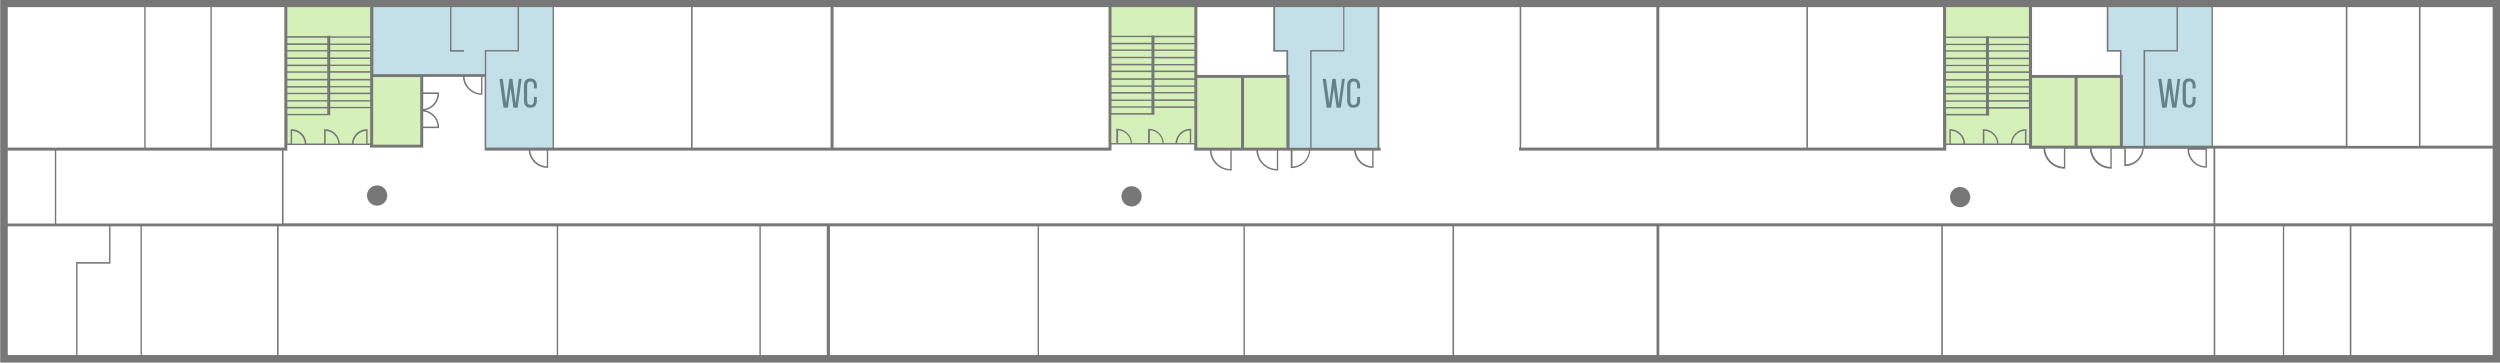 <?xml version="1.0" encoding="utf-8"?>
<!-- Generator: Adobe Illustrator 20.0.0, SVG Export Plug-In . SVG Version: 6.00 Build 0)  -->
<svg version="1.1" xmlns="http://www.w3.org/2000/svg" xmlns:xlink="http://www.w3.org/1999/xlink" x="0px" y="0px"
	 viewBox="0 0 1258.2 182.7" style="enable-background:new 0 0 1258.2 182.7;" xml:space="preserve">
<style type="text/css">.wireColor{fill: #777777;}.nofloorColor{fill: #F2F2F2;}.arrowColor{fill: #EA5906;}.eventColor{opacity: 0.3; fill: #F59E16; transition: 1s fill;}.wcColor{opacity: 0.3; fill: #3693B2;}.stairsColor{opacity: 0.3; fill: #73cc15;}.transparentObject{fill: 0;}.riverColor{fill: #B9DDEF;}.mapElements{fill: #E2E2E2;}.tramColor{fill: #73CC15;}.mapArrows{fill: #BFBFBF;}.buildingFill{fill: #E5E5E5;}.eventColor.active{opacity: 0.3; fill: red; -webkit-animation: alertOpacity 2s infinite alternate; animation: alertOpacity 2s infinite alternate;}@-webkit-keyframes alertOpacity{0%{opacity: 0.3;}50%{opacity: 0.5;}100%{opacity: 0.3;}}@keyframes alertOpacity{0%{opacity: 0.3;}50%{opacity: 0.5;}100%{opacity: 0.3;}}#guideSpot .eventColor.active{fill: red; opacity: 1; r: 10; transform-origin: 150px 150px; -webkit-transform-origin: 50% 50%; -webkit-animation: alertScale 2s infinite alternate; animation: alertScale 2s infinite alternate;}@-webkit-keyframes alertScale{0%{-webkit-transform: scale(1, 1);}50%{-webkit-transform: scale(2, 2);}100%{-webkit-transform: scale(1, 1);}}@keyframes alertScale{0%{transform: scale(1, 1);}50%{transform: scale(2, 2);}100%{transform: scale(1, 1);}}</style>
<g id="description">
	<g id="wc">
		<path class="wireColor" d="M669.9,54.2h-2.2l-2-14.5h1.6l1.7,12.3l1.6-12.3h1.6l1.6,12.3l1.6-12.3h1.4l-2,14.5h-2.1l-1.4-9.8L669.9,54.2
			z"/>
		<path class="wireColor" d="M684.5,43.2v1.3h-1.5v-1.4c0-1.3-0.5-2.1-1.7-2.1c-1.2,0-1.7,0.8-1.7,2.1v7.6c0,1.3,0.5,2.1,1.7,2.1
			c1.2,0,1.7-0.8,1.7-2.1v-1.9h1.5v1.8c0,2.2-1,3.6-3.3,3.6c-2.2,0-3.2-1.4-3.2-3.6v-7.5c0-2.2,1-3.6,3.2-3.6
			C683.4,39.5,684.5,41,684.5,43.2z"/>
	</g>
	<g id="wc_1_">
		<path class="wireColor" d="M255.6,54.2h-2.2l-2-14.5h1.6l1.7,12.3l1.6-12.3h1.6l1.6,12.3l1.6-12.3h1.4l-2,14.5h-2.1l-1.4-9.8L255.6,54.2
			z"/>
		<path class="wireColor" d="M270.2,43.2v1.3h-1.5v-1.4c0-1.3-0.5-2.1-1.7-2.1c-1.2,0-1.7,0.8-1.7,2.1v7.6c0,1.3,0.5,2.1,1.7,2.1
			c1.2,0,1.7-0.8,1.7-2.1v-1.9h1.5v1.8c0,2.2-1,3.6-3.3,3.6c-2.2,0-3.2-1.4-3.2-3.6v-7.5c0-2.2,1-3.6,3.2-3.6
			C269.1,39.5,270.2,41,270.2,43.2z"/>
	</g>
	<g id="wc_2_">
		<path class="wireColor" d="M1090.4,54.2h-2.2l-2-14.5h1.6l1.7,12.3l1.6-12.3h1.6l1.6,12.3l1.6-12.3h1.4l-2,14.5h-2.1l-1.4-9.8
			L1090.4,54.2z"/>
		<path class="wireColor" d="M1105,43.2v1.3h-1.5v-1.4c0-1.3-0.5-2.1-1.7-2.1c-1.2,0-1.7,0.8-1.7,2.1v7.6c0,1.3,0.5,2.1,1.7,2.1
			c1.2,0,1.7-0.8,1.7-2.1v-1.9h1.5v1.8c0,2.2-1,3.6-3.3,3.6c-2.2,0-3.2-1.4-3.2-3.6v-7.5c0-2.2,1-3.6,3.2-3.6
			C1104,39.5,1105,41,1105,43.2z"/>
	</g>
</g>
<g id="hotSpot">
	<rect id="winda1" x="1022.1" y="38.5" class="stairsColor" width="45.5" height="35.8"/>
	<rect id="schody1" x="978.7" y="1.7" class="stairsColor" width="43.2" height="70.9"/>
	<rect id="schody2" x="143.9" y="1.7" class="stairsColor" width="43.2" height="70.9"/>
	<polygon id="wc1" class="wcColor" points="187.1,1.7 187.1,38 244.6,38 244.6,75 278.5,75 278.5,38 278.5,1.7 	"/>
	<polygon id="wc2" class="wcColor" points="1060.7,1.7 1060.7,25.7 1067.3,25.6 1067.3,38.5 1067.6,38.5 1067.6,74.2 1113.3,74.1
		1113.3,38 1113.3,1.7 	"/>
	<rect id="windy2" x="602.7" y="38.5" class="stairsColor" width="45.5" height="35.8"/>
	<polygon id="wc3" class="wcColor" points="641.2,1.7 641.2,25.7 647.8,25.6 647.8,38.5 648.2,38.5 648.2,74.2 693.9,74.1 693.9,38
		693.9,1.7 	"/>
	<rect id="schody3" x="558.7" y="2.7" class="stairsColor" width="43.2" height="69.7"/>
	<rect id="winda3" x="187.1" y="38.4" class="stairsColor" width="25.2" height="35.2"/>
</g>
<g id="wire">
	<path class="wireColor" d="M0.1-0.2v182.7h1258.1V-0.2H0.1z M1254.5,73.3h-36.3V3.6h36.3V73.3z M3.9,112.4V75.8h23.7v36.7H3.9z
		 M28.3,75.8h113.6v36.7H28.3V75.8z M227.2,25.2V3.6h33.3v21.6H244v12.1h-56.1V3.6h38.6v22.4h7v-0.8H227.2z M1181.4,73.3V3.6h36
		v69.8H1181.4z M1180.6,73.3h-66.9V3.6h66.9V73.3z M1113,73.3h-33.4V25.9h16.5V3.6h16.9V73.3z M1110,75.4v8.3
		c-4.5-0.2-8.1-3.8-8.3-8.3H1110z M1069.9,74.8h8.3c-0.4,4.3-3.9,7.7-8.3,7.9V74.8z M1095.3,25.2h-16.5v48.2h-10.4V37.7h-0.7V25.2
		h-6.6V3.6h34.3V25.2z M1062.1,74.8v9.2c-5-0.2-9.1-4.2-9.4-9.2H1062.1z M1045.6,73.3V39.2h21.3v34.1H1045.6z M1038.7,74.8v9.2
		c-5-0.2-9.1-4.2-9.4-9.2H1038.7z M1022.7,73.3V39.2h21.4v34.1H1022.7z M1066.9,25.9v11.8h-44.2V3.6h37.6v22.4H1066.9z M1021.2,72.2
		h-1.3V65h-0.4c-4,0-7.3,3.2-7.5,7.2h-6.2c-0.2-4-3.5-7.2-7.5-7.2h-0.4v7.2H989c-0.2-4-3.5-7.2-7.5-7.2h-0.4v7.2h-1.6V58.1h20.1v0.1
		h1.5v-3.5h20.1V72.2z M1019.1,72.2h-6.4c0.2-3.5,3-6.2,6.4-6.4V72.2z M1005.1,72.2h-6.4v-6.4C1002.1,66,1004.9,68.7,1005.1,72.2z
		 M988.2,72.2h-6.4v-6.4C985.3,66,988,68.7,988.2,72.2z M979.4,19.1h20.1V22h-20.1V19.1z M979.4,22.7h20.1v2.6h-20.1V22.7z
		 M979.4,26h20.1v3h-20.1V26z M979.4,29.8h20.1v2.8h-20.1V29.8z M979.4,33.3h20.1v2.6h-20.1V33.3z M979.4,36.7h20.1v3.1h-20.1V36.7z
		 M979.4,40.6h20.1v2.8h-20.1V40.6z M979.4,44.1h20.1v2.6h-20.1V44.1z M979.4,47.5h20.1v3h-20.1V47.5z M979.4,51.2h20.1v2.7h-20.1
		V51.2z M979.4,54.6h20.1v2.7h-20.1V54.6z M1021.2,53.9H1001v-2.7h20.1V53.9z M1021.2,50.4H1001v-3h20.1V50.4z M1021.2,46.7H1001
		v-2.6h20.1V46.7z M1021.2,43.4H1001v-2.8h20.1V43.4z M1021.2,39.8H1001v-3.1h20.1V39.8z M1021.2,35.9H1001v-2.6h20.1V35.9z
		 M1021.2,32.6H1001v-2.8h20.1V32.6z M1021.2,29H1001v-3h20.1V29z M1021.2,25.3H1001v-2.6h20.1V25.3z M1021.2,22H1001v-2.8h20.1V22z
		 M1021.2,18.4H1001v-0.2h-1.5v0.2h-20.1V3.6h41.7V18.4z M909.1,74.3h-74V3.6h74V74.3z M909.9,3.6h68v70.7h-68V3.6z M833.6,74.3h-68
		V3.6h68V74.3z M764.9,74.3h-0.4v1.5h215v-2.8h1.6h7.9h8.9h7.9h6.1h7.9h1.3v1.9h7.3c0.3,5.5,4.9,10,10.6,10h0.4v-10h12.4
		c0.3,5.5,4.9,10,10.6,10h0.4v-10h6.3v8.7h0.4c5,0,9-3.8,9.4-8.7h22V75c0,5.2,4.2,9.4,9.4,9.4h0.4v-9.6h3.3v37.6H142.7V75.8h1.9V73
		h1.6h7.9h8.9h7.9h6.1h7.9h1.3v1.3H213v-9.8h8v-0.4c0-4.2-3-7.8-7-8.6c4-0.8,7-4.3,7-8.6v-0.4h-8v-7.8h20c0.2,5,4.4,9,9.4,9h0.4v-9
		h1.1V75h0v0.8h22.2c0.4,4.9,4.5,8.7,9.4,8.7h0.4v-8.7h283.5v-3.1h2.5h7.9h8h7.9h5.8h7.9h1.6v3.1h7.9c0.3,5.6,4.9,10,10.6,10h0.4
		v-10h12.4c0.3,5.6,4.9,10,10.6,10h0.4v-10h6.3v8.8h0.4c5,0,9.1-3.9,9.4-8.8h22.1c0.4,4.9,4.5,8.7,9.4,8.7h0.4v-8.7h3.6v-1.5h-0.7
		V3.6h70.6V74.3z M144.6,19h20.1v2.8h-20.1V19z M213,56.1c3.9,0.4,7.1,3.6,7.2,7.6H213V56.1z M213,47.3h7.2c-0.2,4-3.3,7.2-7.2,7.6
		V47.3z M187.8,38.8h23.7v34h-23.7V38.8z M186.3,53.8h-20.1v-2.7h20.1V53.8z M186.3,35.8h-20.1v-2.6h20.1V35.8z M186.3,32.5h-20.1
		v-2.8h20.1V32.5z M186.3,28.9h-20.1v-3h20.1V28.9z M186.3,25.2h-20.1v-2.6h20.1V25.2z M186.3,50.4h-20.1v-3h20.1V50.4z M186.3,46.6
		h-20.1v-2.6h20.1V46.6z M186.3,43.3h-20.1v-2.8h20.1V43.3z M186.3,39.7h-20.1v-3.1h20.1V39.7z M186.3,21.9h-20.1V19h20.1V21.9z
		 M144.6,22.6h20.1v2.6h-20.1V22.6z M144.6,25.9h20.1v3h-20.1V25.9z M144.6,29.7h20.1v2.8h-20.1V29.7z M144.6,33.3h20.1v2.6h-20.1
		V33.3z M144.6,36.6h20.1v3.1h-20.1V36.6z M144.6,40.5h20.1v2.8h-20.1V40.5z M144.6,44.1h20.1v2.6h-20.1V44.1z M144.6,47.4h20.1v3
		h-20.1V47.4z M144.6,51.1h20.1v2.7h-20.1V51.1z M144.6,54.6h20.1v2.7h-20.1V54.6z M144.6,58h20.1V58h1.5v-3.5h20.1v17.7h-1.3v-7.2
		h-0.4c-4,0-7.3,3.2-7.5,7.2H171c-0.2-4-3.5-7.2-7.5-7.2h-0.4v7.2h-8.9c-0.2-4-3.5-7.2-7.5-7.2h-0.4v7.2h-1.6V58z M184.3,72.3h-6.4
		c0.2-3.5,3-6.2,6.4-6.4V72.3z M170.3,72.3h-6.4v-6.4C167.3,66,170.1,68.8,170.3,72.3z M153.4,72.3H147v-6.4
		C150.4,66,153.2,68.8,153.4,72.3z M242.1,38.8V47c-4.5-0.2-8.1-3.8-8.3-8.3H242.1z M275.2,75.8v7.9c-4.4-0.2-7.9-3.6-8.3-7.9H275.2
		z M559.4,18.7h20.1v2.8h-20.1V18.7z M601.2,53.5H581v-2.7h20.1V53.5z M601.2,50H581v-3h20.1V50z M601.2,46.3H581v-2.6h20.1V46.3z
		 M601.2,43H581v-2.8h20.1V43z M601.2,39.4H581v-3.1h20.1V39.4z M601.2,35.5H581v-2.6h20.1V35.5z M601.2,32.2H581v-2.8h20.1V32.2z
		 M601.2,28.6H581v-3h20.1V28.6z M601.2,24.9H581v-2.6h20.1V24.9z M601.2,21.6H581v-2.8h20.1V21.6z M559.4,22.3h20.1v2.6h-20.1V22.3
		z M559.4,25.6h20.1v3h-20.1V25.6z M559.4,29.3h20.1v2.8h-20.1V29.3z M559.4,32.9h20.1v2.6h-20.1V32.9z M559.4,36.3h20.1v3.1h-20.1
		V36.3z M559.4,40.2h20.1V43h-20.1V40.2z M559.4,43.7h20.1v2.6h-20.1V43.7z M559.4,47.1h20.1v3h-20.1V47.1z M559.4,50.8h20.1v2.7
		h-20.1V50.8z M559.4,54.2h20.1v2.7h-20.1V54.2z M559.4,57.7h20.1v0.1h1.5v-3.5h20.1V72h-1.6v-7.2h-0.4c-4,0-7.3,3.2-7.5,7.2h-5.9
		c-0.2-4-3.5-7.2-7.5-7.2h-0.4V72h-8.1c-0.2-4-3.5-7.2-7.5-7.2h-0.4V72h-2.5V57.7z M598.8,72h-6.4c0.2-3.5,3-6.2,6.4-6.4V72z
		 M585.1,72h-6.4v-6.4C582.1,65.7,584.9,68.5,585.1,72z M569.1,72h-6.4v-6.4C566.1,65.7,568.9,68.5,569.1,72z M619.2,75.8v9.3
		c-5.1-0.2-9.2-4.2-9.5-9.3H619.2z M647.4,39.2v35.1h-21.3V39.2H647.4z M642.6,75.8v9.3c-5.1-0.2-9.2-4.2-9.5-9.3H642.6z
		 M650.5,75.8h8.3c-0.3,4.4-3.9,7.8-8.3,8V75.8z M690.6,75.8v7.9c-4.4-0.2-7.9-3.6-8.3-7.9H690.6z M693.3,74.3h-33.2V25.9h16.5V3.6
		h16.7V74.3z M675.9,25.2h-16.5v49.1h-10.4V37.7h-0.7V25.2h-6.6V3.6h34.3V25.2z M647.4,25.9v11.8h-44.8v1.5h22v35.1h-22V3.6h38.2
		v22.4H647.4z M601.2,18H581v-0.2h-1.5V18h-20.1V3.6h41.7V18z M557.9,74.3H419.5V3.6h138.4V74.3z M418,74.3h-69.4V3.6H418V74.3z
		 M347.8,74.3h-69V3.6h69V74.3z M278.1,74.3h-33.4V25.9h16.5V3.6h16.9V74.3z M186.3,18.3h-20.1V18h-1.5v0.2h-20.1V3.6h41.7V18.3z
		 M143.1,74.3h-36.5V3.6h36.5V74.3z M105.9,74.3H73.3V3.6h32.6V74.3z M55.7,113.9h15v64.8H39v-46h16.6V113.9z M71.4,113.9h68v64.8
		h-68V113.9z M140.2,113.9h140v64.8h-140V113.9z M280.9,113.9h101.3v64.8H280.9V113.9z M382.9,113.9h33.2v64.8h-33.2V113.9z
		 M417.7,113.9h104.5v64.8H417.7V113.9z M522.9,113.9h102.9v64.8H522.9V113.9z M626.5,113.9H731v64.8H626.5V113.9z M731.8,113.9
		h101.9v64.8H731.8V113.9z M835.1,113.9H977v64.8H835.1V113.9z M977.8,113.9h136.3v64.8H977.8V113.9z M1114.9,113.9h34v64.8h-34
		V113.9z M1149.6,113.9h33v64.8h-33V113.9z M1114.9,112.4V74.8h139.6v37.6H1114.9z M72.6,3.6v70.7H3.9V3.6H72.6z M3.9,113.9h51v18
		H38.3v46.8H3.9V113.9z M1183.4,178.7v-64.8h71.1v64.8H1183.4z"/>
</g>
<g id="guideSpot">
	<circle id="E-3-D33" class="wireColor" cx="986.5" cy="99.2" r="5.1"/>
	<circle id="E-3-D32" class="wireColor" cx="569.5" cy="98.8" r="5.1"/>
	<circle id="E-3-D31" class="wireColor" cx="189.8" cy="98.4" r="5.1"/>
</g>
</svg>
